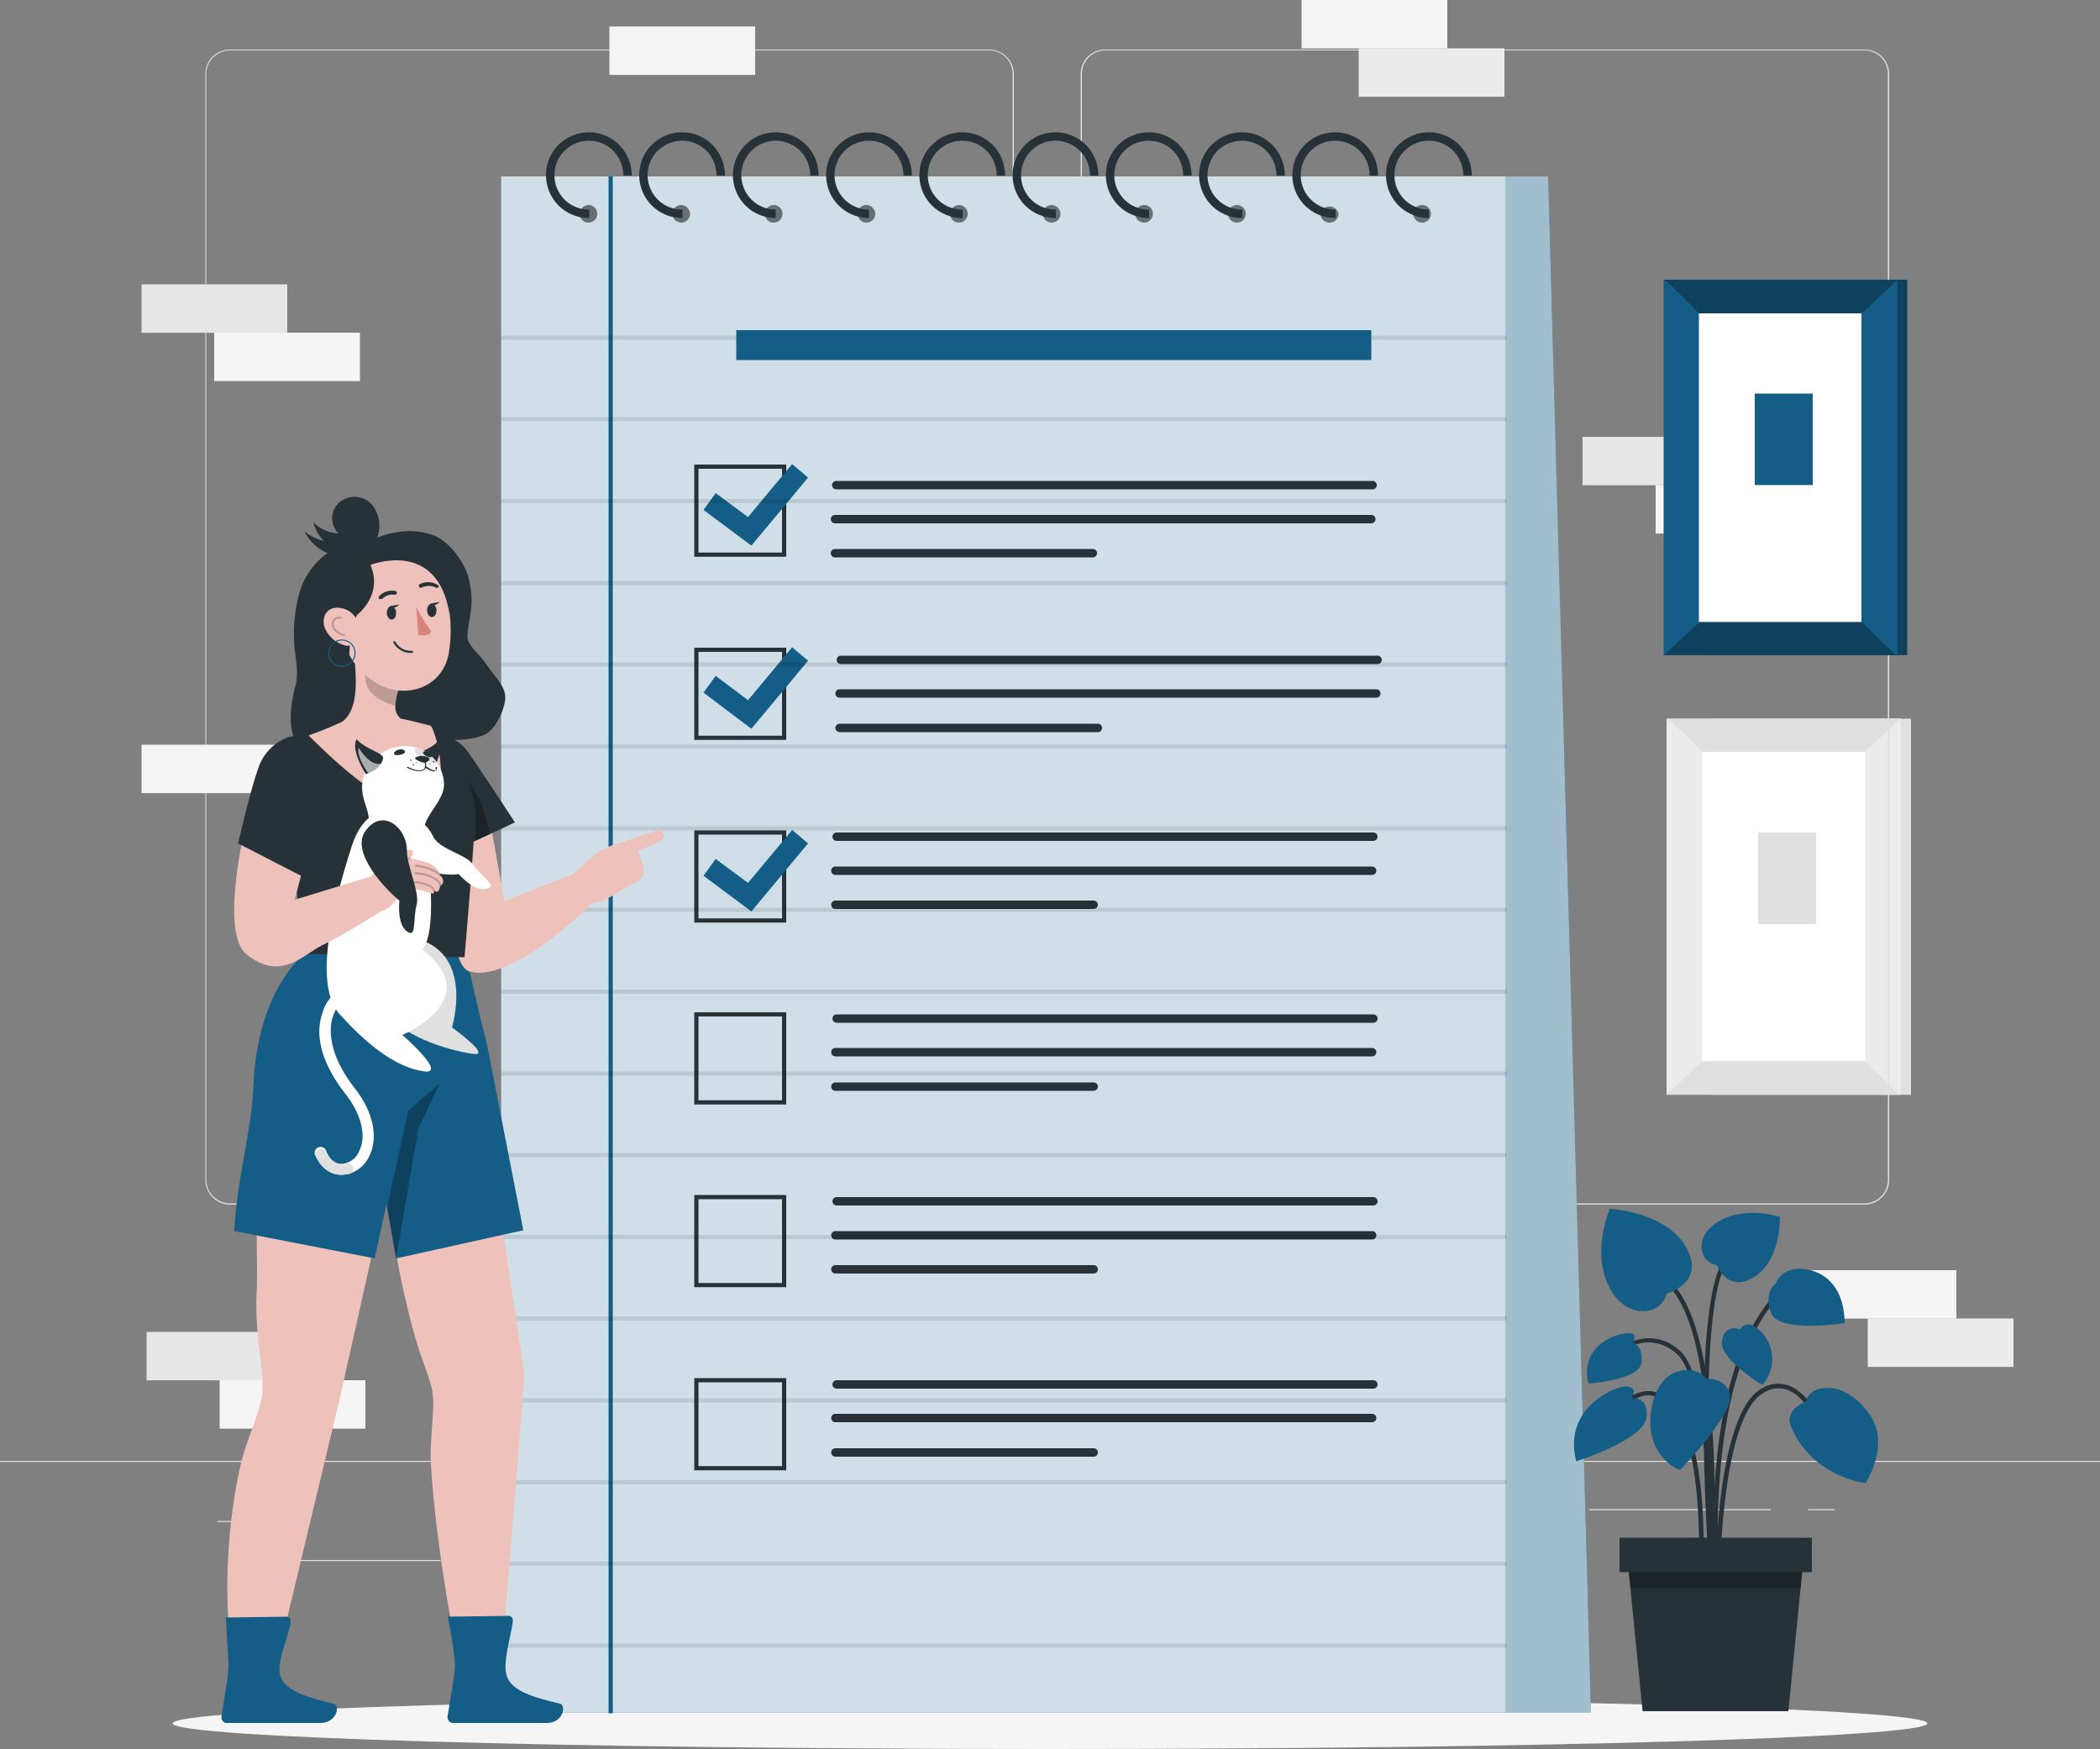 <svg xmlns="http://www.w3.org/2000/svg" viewBox="0 0 500 416.4"><rect x="0" y="0" width="500" height="416.4" fill="#808080" stroke="none"/><defs><style>.cls-1{fill:#e0e0e0;}.cls-2{fill:#ebebeb;}.cls-14,.cls-23,.cls-3,.cls-8{fill:#fff;}.cls-4{fill:#e6e6e6;}.cls-5{fill:#f5f5f5;}.cls-6{fill:#145d86;}.cls-7{opacity:0.3;}.cls-8{opacity:0.8;}.cls-9{opacity:0.5;}.cls-10,.cls-11,.cls-12,.cls-13,.cls-15,.cls-20,.cls-21,.cls-22{fill:none;}.cls-10,.cls-11,.cls-12,.cls-20{stroke:#263238;}.cls-10,.cls-11,.cls-20,.cls-21{stroke-linejoin:round;}.cls-10,.cls-11{stroke-width:2px;}.cls-11,.cls-20,.cls-21{stroke-linecap:round;}.cls-12,.cls-13,.cls-15,.cls-22{stroke-miterlimit:10;}.cls-13,.cls-22{stroke:#145d86;}.cls-14,.cls-23{opacity:0.6;}.cls-15,.cls-21{stroke:#000;}.cls-15{opacity:0.1;}.cls-16{fill:#263238;}.cls-17{fill:#eec1bb;}.cls-18,.cls-21{opacity:0.2;}.cls-19{fill:#d8847c;}.cls-20,.cls-21{stroke-width:0.5px;}.cls-22{stroke-width:0.25px;}.cls-23{isolation:isolate;}</style></defs><g id="Layer_2" data-name="Layer 2"><g id="Character"><rect class="cls-1" x="407.5" y="171.1" width="47.5" height="89.55"/><rect class="cls-2" x="396.8" y="171.1" width="55.8" height="89.55"/><rect class="cls-3" x="405.3" y="179" width="38.8" height="73.64"/><path class="cls-1" d="M396.8,171.1c.7,0,8.5,7.9,8.5,7.9h38.8l8.5-7.9Z"/><path class="cls-1" d="M452.6,260.6c-.7,0-8.5-7.9-8.5-7.9H405.3l-8.5,7.9Z"/><rect class="cls-1" x="418.6" y="198.2" width="13.8" height="21.83"/><path class="cls-1" d="M443.9,286.8H263.2a5.9,5.9,0,0,1-5.9-5.9V17.6a5.8,5.8,0,0,1,5.9-5.8H443.9a5.8,5.8,0,0,1,5.9,5.8V280.9A5.9,5.9,0,0,1,443.9,286.8ZM263.2,12a5.6,5.6,0,0,0-5.6,5.6V280.9a5.6,5.6,0,0,0,5.6,5.6H443.9a5.6,5.6,0,0,0,5.6-5.6V17.6a5.6,5.6,0,0,0-5.6-5.6Z"/><path class="cls-1" d="M235.5,286.8H54.7a5.9,5.9,0,0,1-5.8-5.9V17.6a5.8,5.8,0,0,1,5.8-5.8H235.5a5.9,5.9,0,0,1,5.9,5.8V280.9A6,6,0,0,1,235.5,286.8ZM54.7,12a5.7,5.7,0,0,0-5.6,5.6V280.9a5.7,5.7,0,0,0,5.6,5.6H235.5a5.6,5.6,0,0,0,5.6-5.6V17.6a5.6,5.6,0,0,0-5.6-5.6Z"/><rect class="cls-1" y="347.8" width="500" height="0.25"/><rect class="cls-1" x="51.7" y="362.1" width="16.1" height="0.25"/><rect class="cls-1" x="170.4" y="359.4" width="53.5" height="0.25"/><rect class="cls-1" x="68.7" y="371.4" width="36.2" height="0.25"/><rect class="cls-1" x="378.4" y="359.3" width="43.2" height="0.25"/><rect class="cls-1" x="430.5" y="359.3" width="6.3" height="0.25"/><rect class="cls-1" x="316.2" y="365.5" width="53.9" height="0.25"/><rect class="cls-4" x="33.7" y="67.7" width="34.7" height="11.53"/><rect class="cls-5" x="51" y="79.2" width="34.7" height="11.53"/><rect class="cls-4" x="376.8" y="104" width="34.7" height="11.53"/><rect class="cls-5" x="394.2" y="115.5" width="34.7" height="11.53"/><rect class="cls-4" x="34.9" y="317.1" width="34.7" height="11.53"/><rect class="cls-5" x="52.3" y="328.6" width="34.7" height="11.53"/><rect class="cls-5" x="145.1" y="6.3" width="34.7" height="11.53"/><rect class="cls-5" x="33.7" y="177.3" width="34.7" height="11.53"/><rect class="cls-5" x="431.1" y="302.4" width="34.7" height="11.53"/><rect class="cls-2" x="444.7" y="313.9" width="34.7" height="11.53"/><rect class="cls-5" x="309.9" width="34.7" height="11.53"/><rect class="cls-2" x="323.5" y="11.5" width="34.7" height="11.53"/><path class="cls-5" d="M458.9,410.3c0,3.4-93.5,6.1-208.9,6.1s-208.9-2.7-208.9-6.1,93.5-6.1,208.9-6.1S458.9,406.9,458.9,410.3Z"/><rect class="cls-6" x="406.7" y="66.6" width="47.4" height="89.36"/><rect class="cls-7" x="406.7" y="66.6" width="47.4" height="89.36"/><rect class="cls-6" x="396.1" y="66.6" width="55.7" height="89.36"/><rect class="cls-3" x="404.5" y="74.6" width="38.7" height="73.49"/><path class="cls-7" d="M396.1,66.6c.7,0,8.4,8,8.4,8h38.8l8.5-8Z"/><path class="cls-7" d="M451.8,156c-.7,0-8.5-7.9-8.5-7.9H404.6l-8.5,7.9Z"/><rect class="cls-6" x="417.8" y="93.7" width="13.8" height="21.78"/><rect class="cls-6" x="119.3" y="42" width="239.1" height="365.69"/><rect class="cls-8" x="119.3" y="42" width="239.1" height="365.69"/><path class="cls-9" d="M142.2,50.9a2.1,2.1,0,0,1-2.1,2.1,2.1,2.1,0,0,1-2.1-2.1,2.2,2.2,0,0,1,2.1-2.1A2.1,2.1,0,0,1,142.2,50.9Z"/><path class="cls-9" d="M164.3,50.9a2.1,2.1,0,0,1-2.1,2.1,2.1,2.1,0,0,1-2.1-2.1,2.1,2.1,0,0,1,2.1-2.1A2.2,2.2,0,0,1,164.3,50.9Z"/><path class="cls-9" d="M186.3,50.9a2.1,2.1,0,0,1-2.1,2.1,2.1,2.1,0,0,1-2.1-2.1,2.2,2.2,0,0,1,2.1-2.1A2.1,2.1,0,0,1,186.3,50.9Z"/><path class="cls-9" d="M208.4,50.9a2.1,2.1,0,0,1-2.1,2.1,2.1,2.1,0,0,1-2.1-2.1,2.1,2.1,0,0,1,2.1-2.1A2.2,2.2,0,0,1,208.4,50.9Z"/><path class="cls-9" d="M230.4,50.9a2.1,2.1,0,0,1-2.1,2.1,2.1,2.1,0,0,1-2.1-2.1,2.2,2.2,0,0,1,2.1-2.1A2.1,2.1,0,0,1,230.4,50.9Z"/><path class="cls-9" d="M252.5,50.9a2.1,2.1,0,0,1-2.1,2.1,2.1,2.1,0,0,1-2.1-2.1,2.1,2.1,0,0,1,2.1-2.1A2.2,2.2,0,0,1,252.5,50.9Z"/><path class="cls-9" d="M274.5,50.9a2.1,2.1,0,0,1-2.1,2.1,2.1,2.1,0,0,1-2.1-2.1,2.2,2.2,0,0,1,2.1-2.1A2.1,2.1,0,0,1,274.5,50.9Z"/><path class="cls-9" d="M296.6,50.9a2.1,2.1,0,0,1-4.2,0,2.1,2.1,0,0,1,4.2,0Z"/><path class="cls-9" d="M318.7,50.9a2.1,2.1,0,0,1-2.2,2.1,2.1,2.1,0,0,1-2.1-2.1,2.2,2.2,0,0,1,4.3,0Z"/><path class="cls-9" d="M340.7,50.9a2.1,2.1,0,1,1-4.2,0,2.1,2.1,0,1,1,4.2,0Z"/><path class="cls-10" d="M140.3,50.9a9.2,9.2,0,1,1,9.1-9.1"/><path class="cls-10" d="M162.5,50.9a9.2,9.2,0,1,1,9.1-9.1"/><path class="cls-10" d="M184.7,50.9a9.2,9.2,0,1,1,9.2-9.1"/><path class="cls-10" d="M206.9,50.9a9.2,9.2,0,1,1,9.2-9.1"/><path class="cls-10" d="M229.2,50.9a9.2,9.2,0,1,1,9.1-9.1"/><path class="cls-10" d="M251.4,50.9a9.2,9.2,0,1,1,9.1-9.1"/><path class="cls-10" d="M273.6,50.9a9.2,9.2,0,1,1,9.1-9.1"/><path class="cls-10" d="M295.8,50.9a9.2,9.2,0,1,1,9.1-9.1"/><path class="cls-10" d="M318,50.9a9.2,9.2,0,1,1,9.1-9.1"/><path class="cls-10" d="M340.2,50.9a9.2,9.2,0,1,1,9.2-9.1"/><polygon class="cls-6" points="378.8 407.7 358.4 407.7 358.4 42 368.6 42 378.8 407.7"/><path class="cls-11" d="M199.1,115.5H326.8"/><path class="cls-11" d="M198.8,123.6H326.5"/><path class="cls-11" d="M198.8,131.7h61.4"/><rect class="cls-12" x="165.8" y="111.1" width="20.9" height="20.95"/><polygon class="cls-6" points="178.9 129.9 167.5 121.4 170.4 117.4 178.1 123.1 188.6 110.5 192.4 113.7 178.9 129.9"/><path class="cls-11" d="M200.2,157.1H328"/><path class="cls-11" d="M199.9,165.1H327.7"/><path class="cls-11" d="M199.9,173.3h61.5"/><rect class="cls-12" x="165.8" y="154.7" width="20.9" height="20.95"/><polygon class="cls-6" points="178.9 173.5 167.5 164.9 170.4 160.9 178.1 166.7 188.6 154.1 192.4 157.3 178.9 173.5"/><path class="cls-11" d="M199.2,199.2H327"/><path class="cls-11" d="M198.9,207.3H326.7"/><path class="cls-11" d="M198.9,215.4h61.5"/><rect class="cls-12" x="165.8" y="198.2" width="20.9" height="20.95"/><polygon class="cls-6" points="178.9 217 167.5 208.5 170.4 204.5 178.1 210.2 188.6 197.6 192.4 200.8 178.9 217"/><path class="cls-11" d="M199.2,242.5H327"/><path class="cls-11" d="M198.9,250.5H326.7"/><path class="cls-11" d="M198.9,258.7h61.5"/><rect class="cls-12" x="165.8" y="241.5" width="20.9" height="20.95"/><path class="cls-11" d="M199.2,286H327"/><path class="cls-11" d="M198.9,294.1H326.7"/><path class="cls-11" d="M198.9,302.2h61.5"/><rect class="cls-12" x="165.8" y="285" width="20.9" height="20.95"/><path class="cls-11" d="M199.2,329.6H327"/><path class="cls-11" d="M198.9,337.6H326.7"/><path class="cls-11" d="M198.9,345.8h61.5"/><rect class="cls-12" x="165.8" y="328.6" width="20.9" height="20.95"/><path class="cls-13" d="M145.4,42V407.9"/><polygon class="cls-14" points="378.8 407.7 358.4 407.7 358.4 42 368.6 42 378.8 407.7"/><path class="cls-15" d="M119.3,80.4H358.8"/><path class="cls-15" d="M119.3,99.8H358.8"/><path class="cls-15" d="M119.3,119.3H358.8"/><path class="cls-15" d="M119.3,138.8H358.8"/><path class="cls-15" d="M119.3,158.2H358.8"/><path class="cls-15" d="M119.3,177.7H358.8"/><path class="cls-15" d="M119.3,197.2H358.8"/><path class="cls-15" d="M119.3,216.6H358.8"/><path class="cls-15" d="M119.3,236.1H358.8"/><path class="cls-15" d="M119.3,255.6H358.8"/><path class="cls-15" d="M119.3,275H358.8"/><path class="cls-15" d="M119.3,294.5H358.8"/><path class="cls-15" d="M119.3,313.9H358.8"/><path class="cls-15" d="M119.3,333.4H358.8"/><path class="cls-15" d="M119.3,352.9H358.8"/><path class="cls-15" d="M119.3,372.3H358.8"/><path class="cls-15" d="M119.3,391.8H358.8"/><rect class="cls-6" x="175.3" y="78.6" width="151.2" height="7.12"/><path class="cls-16" d="M407.9,371.3c0-.4-1.5-42.1-8.4-48.7s-14.5-.3-14.8,0l-.7-.8c.1-.1,8.8-7.1,16.2,0s8.7,47.7,8.8,49.5Z"/><path class="cls-16" d="M408.5,379.5c-.1-.5-4.8-50.1,13.7-70.9l.8.7c-18.1,20.5-13.5,69.6-13.5,70.1Z"/><path class="cls-16" d="M407.8,374.3h-1.1c0-.6,3.6-56.4-9.9-68.6l.7-.8C411.4,317.4,407.9,371.9,407.8,374.3Z"/><path class="cls-16" d="M409.5,374.2h-1c0-1.5.4-37.7,10.9-43.6a7.5,7.5,0,0,1,6.8-.6c6.3,2.6,9.5,13.6,9.6,14.1l-1,.3c-.1-.2-3.2-11.1-9-13.4a6.3,6.3,0,0,0-5.9.6C410,337.1,409.6,373.8,409.5,374.2Z"/><path class="cls-16" d="M405.5,374.2h-1.1c0-.3,1.6-28.6-6.2-38.5-1.9-2.5-4-3.6-6.1-3.5-5.2.4-9.4,7.7-9.5,7.8l-.9-.5c.2-.4,4.6-7.9,10.3-8.3,2.5-.2,4.9,1.1,7,3.8C407.1,345.3,405.5,373.1,405.5,374.2Z"/><path class="cls-16" d="M407.2,378.1c-.2-2.8-5.1-67.3,3.5-78.7l.8.6c-8.3,11.1-3.3,77.3-3.2,78Z"/><path class="cls-6" d="M430.1,333.6s-5.5,1.9-3.6,6.2c5.2,12,17.7,13.3,17.7,13.3s5.9-9.1,1.1-16.1C438.6,327.2,430.2,330.4,430.1,333.6Z"/><path class="cls-6" d="M406.1,328.2s5.5-.3,5.8,4.4S400,350,400,350s-8.7-3.1-6.8-14.6S404.7,325.3,406.1,328.2Z"/><path class="cls-6" d="M408.8,301.2a4.4,4.4,0,0,1-3.2-2.3c-2.6-6.1,6.3-12.6,18.2-9.2,0,0,.3,10.3-6.1,14.3S408.8,301.2,408.8,301.2Z"/><path class="cls-6" d="M396.8,308a5.4,5.4,0,0,1-3.4,3.8c-8.3,2.6-15.9-9.3-10.1-24,0,0,13.5.7,18.2,9.2S396.8,308,396.8,308Z"/><path class="cls-6" d="M388.4,332.9s1.9-2.5-1-2.8-15.4,5.3-12.1,17.8c0,0,16.1-5.1,16.7-10.4S388.4,332.9,388.4,332.9Z"/><path class="cls-6" d="M422.7,305.7a5.7,5.7,0,0,1,3.5-3.3c2.7-1,12.8-.4,13,12.6,0,0-15.6,2.5-17.5-2.4S422.7,305.7,422.7,305.7Z"/><path class="cls-6" d="M414.3,316.5a2.4,2.4,0,0,1,3.1-.9,9.2,9.2,0,0,1,2.2,14.1s-10.4-6.2-9.6-10.5S414.3,316.5,414.3,316.5Z"/><path class="cls-6" d="M388.7,319.6s1.5-2-.7-2.2-12.1,2.4-9.8,12c0,0,12-.8,12.6-4.9S388.7,319.6,388.7,319.6Z"/><polygon class="cls-16" points="425.8 407.4 391.1 407.4 387.4 370.2 429.5 370.2 425.8 407.4"/><rect class="cls-16" x="385.6" y="366.1" width="45.8" height="8.19"/><polygon class="cls-7" points="387.8 374.3 429.1 374.3 428.7 378.1 388.2 378.1 387.8 374.3"/><path class="cls-17" d="M100.8,244.1,80.7,333.8l-16.3,68L55.8,399a135.9,135.9,0,0,1,1.3-49.5c1.3-6.1,4.6-12.5,5.3-17.4s-1.8-14-1.3-24c.5-12-1.3-24.5,2.7-36,0,0-2.9-12.9,4.8-29Z"/><path class="cls-6" d="M79.4,405.6c-7.6-1.8-11.4-3.3-12.6-6.5s2.2-10,2.4-13.1a1,1,0,0,0-.9-1.1l-14.5.2c0,.3.3,6.2.6,10.6a20.8,20.8,0,0,1-.2,3.5l-1.4,9.2a1.4,1.4,0,0,0,.9,1.8H76.1C80.2,410.3,81.1,406,79.4,405.6Z"/><path class="cls-17" d="M112.1,242.9l-28.7,7C80.1,266.7,93,279,93,279c-.8,11.4,2.3,26.1,5.2,37.1,2.5,9.1,4.2,11.6,4.8,15.6s-.8,11.3-.4,17.1c1.6,25.2,7.9,53,7.9,53l8.5-.6,5.9-73.9Z"/><path class="cls-6" d="M133.3,405.6c-7.6-1.8-11.4-3.3-12.6-6.5s1.2-10.3,1.4-13.3a1,1,0,0,0-.9-1.1l-14.6.2a107.6,107.6,0,0,1,1.7,10.8,20.8,20.8,0,0,1-.2,3.5l-1.5,9.2a1.5,1.5,0,0,0,1,1.8H130C134.1,410.3,134.9,406,133.3,405.6Z"/><path class="cls-6" d="M115.8,247.9c-1.8-6.3-3.7-15.9-5.1-21.4H73.2s-12,8.1-12.9,32.6c-.4,10-4.1,22.8-4.5,34l33.4,6.5,6.6-30.1Z"/><polygon class="cls-6" points="115.8 247.9 124.6 292.9 94.3 299.6 91.1 281.4 91.4 264.7 115.8 247.9"/><polygon class="cls-7" points="92.2 287.3 97.2 264.4 104.7 257.9 99.6 268.7 94.3 299.6 92.2 287.3"/><path class="cls-17" d="M116.6,195.1l3.5,19.4,17.6-6.9,4.4,6.3s-19.5,20.3-30.3,17.4c-6.1-1.7-4.8-32.2-4.8-32.2Z"/><path class="cls-16" d="M107.1,175.6a9.4,9.4,0,0,1,4,3c1.9,2.5,11.5,17.2,11.5,17.2l-15,7Z"/><path class="cls-7" d="M113.1,200.2a59.1,59.1,0,0,0,0-7.7,20.5,20.5,0,0,0-1.7-6.5s3,3.9,3.8,7.1l1.4,5.5Z"/><path class="cls-16" d="M102.9,174.2l4.2,1.4s6,12.9,6,18.2-2.5,34.1-2.5,34.1L73,227.1,70.9,214l-2.8-17.9s5.5-10.2,3.2-19.6l2.3-1.2Z"/><path class="cls-17" d="M137.8,214.1c3.3,3,9.8-2,9.8-2l4-2.2a3,3,0,0,0,1.5-3.7l-1.2-3.6h0a3.2,3.2,0,0,0-4.1-1.9l-4.1,1.5a8,8,0,0,0-2.2,1.3l-5.9,5.4Z"/><path class="cls-17" d="M144.4,201.8c.8-.5,4.9-1.6,7-2.4s4.8-1.6,5.6-1.8,1.4,1.2.8,2.1-4.7,2.3-6.1,2.9-3.8,1.8-3.7,2.6S143.6,202.3,144.4,201.8Z"/><path class="cls-16" d="M71.4,140.8A35.4,35.4,0,0,0,70,151.5c-.1,4.1,1.4,7.9.3,12s-2.7,13.1,3,15.8a9,9,0,0,0,4.6.4c5.5-.7,10.7-3.1,16.2-4s14.9,2,21.3-.8c2.4-1,4.7-5.7,4.9-8.6s-2.8-5.5-4.4-8-4.2-4.2-4.6-6.4c-.1-4.3,2.1-7.2.2-14.6-1.1-3.6-4.5-8.4-8.2-9.8-8.3-3.2-16.4,1.9-16.4,1.9C79.6,128.7,73.5,134,71.4,140.8Z"/><path class="cls-17" d="M95.4,171.1c-1.2-1.2-1.4-2.1-1.2-3.9a15.6,15.6,0,0,1,1.1-4.1l-1.8-2L84,152.4c.5,6.1,2.2,15.9-2.5,19.4a82.3,82.3,0,0,1-8.1,3.3c1.6,1.2,16.8,17.8,25.9,16.7s4.8-16.7,3.3-19C100.2,172.2,97.7,171.5,95.4,171.1Z"/><path class="cls-18" d="M94.2,168c-2.6-.6-6.3-2.3-7-5.3a12.4,12.4,0,0,1-.2-3.2l7.7,4.8C94.7,165.5,94,166.3,94.2,168Z"/><path class="cls-17" d="M80.2,142.7c1.3,9.3,1.6,13.2,6.7,17.9,7.5,7,18.5,4,20-5.3s-1-22.1-10.3-25.6S78.9,133.5,80.2,142.7Z"/><path class="cls-16" d="M92.1,145.9c0,.8.5,1.6,1.1,1.6s1.1-.6,1.1-1.5a1.6,1.6,0,0,0-1.1-1.7C92.6,144.3,92.1,145,92.1,145.9Z"/><path class="cls-16" d="M90.6,142.6H91a3.3,3.3,0,0,1,3-1,.5.5,0,0,0,.5-.4c0-.2-.1-.5-.4-.5a4.2,4.2,0,0,0-3.8,1.2.5.5,0,0,0,0,.7Z"/><path class="cls-16" d="M104.1,140l.3-.2a.4.4,0,0,0-.3-.6,4.3,4.3,0,0,0-4.2-.1.4.4,0,0,0-.1.6.5.5,0,0,0,.6.2,3.8,3.8,0,0,1,3.4,0Z"/><path class="cls-19" d="M99.1,144.4a32.9,32.9,0,0,0,3.3,5.5.7.7,0,0,1-.3,1.1,4.6,4.6,0,0,1-2.5.2Z"/><path class="cls-16" d="M93,144.3l2.1-.4S93.6,145.4,93,144.3Z"/><path class="cls-16" d="M101.7,145.3c0,.8.5,1.6,1.1,1.6s1.1-.6,1.1-1.5a1.6,1.6,0,0,0-1.1-1.7C102.2,143.7,101.7,144.4,101.7,145.3Z"/><path class="cls-16" d="M102.6,143.7l2.1-.4S103.2,144.8,102.6,143.7Z"/><path class="cls-20" d="M98.1,155.2a4.5,4.5,0,0,1-4.2-2.3"/><path class="cls-16" d="M77.1,128.8a9.6,9.6,0,0,1-2.5-4.5,8.8,8.8,0,0,0,6,2.7,5.1,5.1,0,0,1-.4-6.8,5.7,5.7,0,0,1,6.8-1.3c2.2,1.1,3.6,4.4,3.3,6.9s-1.3,6.4-6.6,6.6a10.7,10.7,0,0,1-11.2-5.9A11.1,11.1,0,0,0,77.1,128.8Z"/><path class="cls-16" d="M83.2,157.7c-9.1-5.9-8.8-28.4,7.5-29.8S107,146.1,107,146.1c-2.9-18-18.8-11.6-18.8-11.6,3.1,7.2-3.2,11.9-3.2,11.9C82.8,151.4,83.2,157.7,83.2,157.7Z"/><path class="cls-17" d="M77.8,150.4a7,7,0,0,0,4.6,3.3c2.5.5,3.6-3.5,2.7-5.9a5.2,5.2,0,0,0-5.8-3C77,145.4,76.4,148.3,77.8,150.4Z"/><path class="cls-21" d="M81.1,147.1a1.5,1.5,0,0,0-1.8.9c-.3.8.1,2.6,2.6,3.2"/><path class="cls-22" d="M78.3,156a3.1,3.1,0,0,0,3.5,2.6,3.1,3.1,0,0,0-.8-6.2A3.2,3.2,0,0,0,78.3,156Z"/><path class="cls-1" d="M107.6,244.6s5.3-16.9-7.9-21c-8.1-2.6-10.9.7-10.9.7l1.9,16c5.4,6.4,14.9,9.5,21.8,10.6C117.5,251.7,107.6,244.6,107.6,244.6Z"/><path class="cls-3" d="M93.1,200c-.5,6.1,12,8.9,16.1,8.1,0,0,4.3,5,7.4,3.2,1.3-.7-2.4-3.1-4-5.5s-8.1-3.6-9.5-6.7C100.7,193.8,93.7,193,93.1,200Z"/><path class="cls-3" d="M83.8,201.3c-5.3,16.4-8.9,33.6-2.9,40.2s12.9,12.6,20.2,13.6c5.4.6-5.3-8.7-5.3-8.7s20.1-8.5,4.8-20.3c3.8-5.4.9-19.9,2-25.6S88.8,185.9,83.8,201.3Z"/><path class="cls-16" d="M98.1,180.9c-.4-1.4,3.9-1.9,6.4-4.6,1.5,2.6-2.2,8.3-2.2,8.3S98.9,183.6,98.1,180.9Z"/><path class="cls-3" d="M87.8,194.8c-.2-3-2.8-6.1-.9-10.8a10.4,10.4,0,0,1,10.8-6.3,9.3,9.3,0,0,1,8,8.7c.4,4.2-5.4,8.1-4.7,12.1S87.8,194.8,87.8,194.8Z"/><path class="cls-1" d="M99,178c-1.3,1.4,3,3.7,5.1,3.7A9.1,9.1,0,0,0,99,178Z"/><path class="cls-3" d="M81.3,279.7h-.1c-2.5,0-4.7-1.6-6-4.4a1.4,1.4,0,1,1,2.5-1.1c.8,1.9,2.1,2.9,3.6,2.9a4.9,4.9,0,0,0,4.2-3c1.8-3.6.6-8.7-3.2-13.6-6.9-8.8-6.9-15.3-5.6-19.1a9.6,9.6,0,0,1,5.6-6.5,1.3,1.3,0,1,1,.7,2.5h0c-1,.3-2.9,1.9-3.8,4.8s-1,8.8,5.2,16.8c4.4,5.6,5.8,11.7,3.5,16.3A7.5,7.5,0,0,1,81.3,279.7Z"/><path class="cls-1" d="M81.3,279.7a6.6,6.6,0,0,1-6-4.4,1.3,1.3,0,0,1,.8-1.7,1.7,1.7,0,0,1,1.6.6c1,2.3,2.8,3.4,4.7,2.8a1.2,1.2,0,0,1,1.6.8,1.3,1.3,0,0,1-.8,1.7Z"/><path class="cls-16" d="M91.2,180.7c.4-1.5-3.8-2-6.3-4.7-1.5,2.6,2.2,8.3,2.2,8.3S90.5,183.4,91.2,180.7Z"/><path class="cls-23" d="M90.9,181.8c-.5,0-2.5.9-5.5-3.8-.7,2.1,2.5,6.4,2.5,6.4A3.3,3.3,0,0,0,90.9,181.8Z"/><path class="cls-16" d="M99,180.3a3.4,3.4,0,0,1,3.1.1c.5.4-.4,1.2-1,1.2S98.2,180.7,99,180.3Z"/><path class="cls-16" d="M99.8,183.6a5.7,5.7,0,0,1-2.8-.8.1.1,0,0,1,0-.2h.2c2.1,1.1,3.3.9,3.8.4a1.5,1.5,0,0,0,0-1.6c-.1,0-.1-.1,0-.2h.2a1.7,1.7,0,0,1,0,1.9A1.9,1.9,0,0,1,99.8,183.6Z"/><path class="cls-16" d="M103.4,183.7a4.9,4.9,0,0,1-2.2-1c0-.1-.1-.2,0-.3h.2c.7.5,1.9,1.2,2.2,1s.1-.4.1-.6,0-.1.1-.2h.2c.1.4,0,.7-.2.8Z"/><path class="cls-16" d="M96.2,178.6c-.7-.5-2.3,0-2.4.8S97.4,179.6,96.2,178.6Z"/><path class="cls-16" d="M101,178.9c.7-.3,1.9.5,1.8,1.2S99.8,179.4,101,178.9Z"/><path class="cls-16" d="M99.3,181.5c0,.1,0,.2-.1.2h0l-.3-.2h.4Z"/><path class="cls-16" d="M98,181.1c.1,0,0,.1,0,.1h-.1l-.2-.2c-.1-.1-.1-.1,0-.2h.1Z"/><path class="cls-16" d="M98.5,182c.1.1.1.1,0,.2h-.1l-.2-.2c-.1,0,0-.1,0-.1h.1Z"/><path class="cls-16" d="M103.4,181.5c.1.1,0,.1,0,.1h-.1l-.2-.2c-.1-.1-.1-.1,0-.2h.1Z"/><path class="cls-16" d="M102.7,182h-.4v-.2h.1Z"/><path class="cls-17" d="M62,182.3s-11.5,38.2-3.3,44.9,13.6-.1,18.3-2.3S92.3,216,92.3,216l-4.1-7.3-18,5.5,6.2-24.1-3.5-14.9C67.8,175.4,64,177.5,62,182.3Z"/><path class="cls-17" d="M105.5,210a1.8,1.8,0,0,0-.7-1.6s0-1.2-1.8-2.4-5.5-1.6-5.5-1.6,1-.8.8-1.7-3.1.4-3.1.4a29.7,29.7,0,0,0-4.7,2.4c-1.1,1-2.9,4.7-2.9,4.7l3.3,6.6c1.3-.1,2.5-1.4,3.3-2.4a9.4,9.4,0,0,1,4.9-2.6,10,10,0,0,1,3.2.8c1,.3,1.1-.1,1.1-.4s.2.2.7.1.7-1.4.7-1.4S105.2,210.9,105.5,210Z"/><path class="cls-21" d="M97.5,204.4a7.3,7.3,0,0,0-5.5,1.8"/><path class="cls-21" d="M103.4,212.2s.1-.7-1.2-1.3a8.2,8.2,0,0,0-4.6-.8"/><path class="cls-21" d="M104.8,210.7a1.2,1.2,0,0,0-.4-.8,4.1,4.1,0,0,0-1.4-1,9.9,9.9,0,0,0-4.1-1"/><path class="cls-21" d="M99,206.1s3.9.3,5.8,2.3"/><path class="cls-16" d="M68.9,175.4a11.8,11.8,0,0,0-7.4,7.5c-2.1,5.9-4.8,17.9-4.8,17.9l16.7,8.6,3.2-20.2-3.1-14.4Z"/><path class="cls-16" d="M86.9,198c-3.4,5,5,13.9,8.2,16.4,0,0-.8,6.6,2.5,7.7,1.4.5.8-3.9,1.6-6.7s-2.3-9.3-2.3-12.6C97,196.9,90.9,192.1,86.9,198Z"/></g></g></svg>